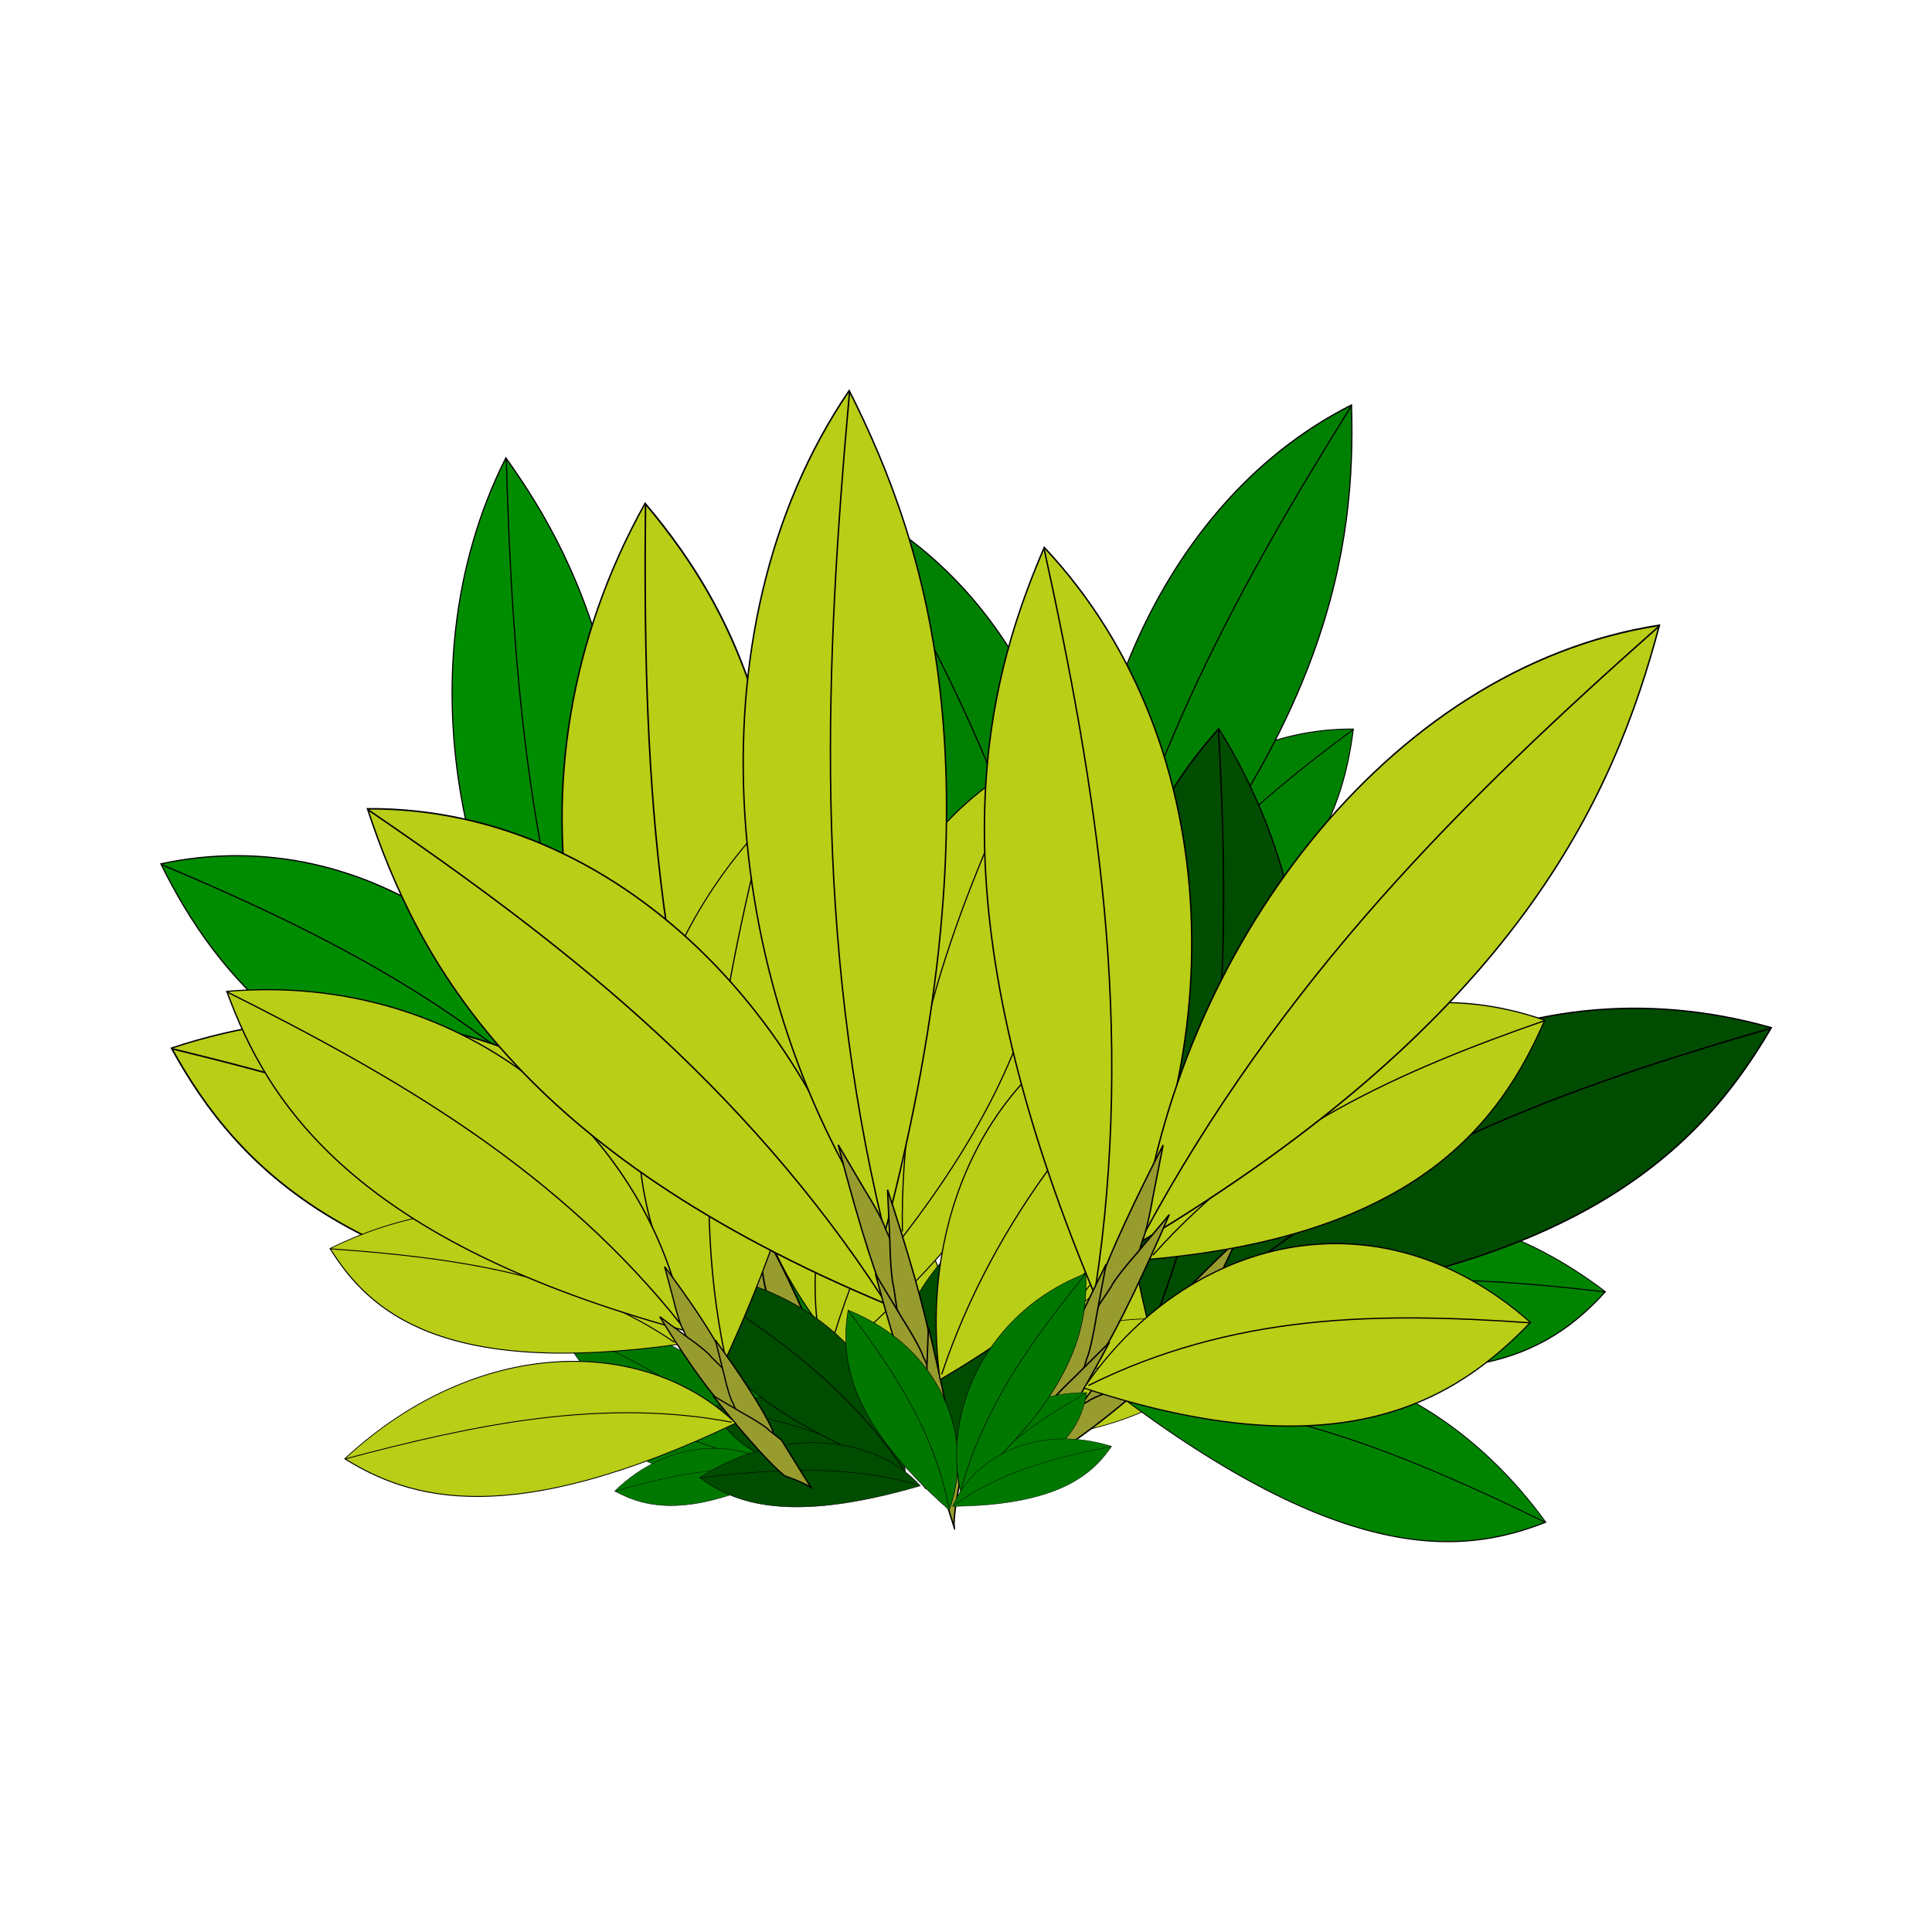 <svg:svg xmlns:dc="http://purl.org/dc/elements/1.1/" xmlns:ns2="http://creativecommons.org/ns#" xmlns:rdf="http://www.w3.org/1999/02/22-rdf-syntax-ns#" xmlns:svg="http://www.w3.org/2000/svg" height="959.753" id="svg2" version="1.1" viewBox="-79.682 -193.683 959.753 959.753" width="959.753">
  <svg:title id="title3321">tree-07</svg:title>
  <svg:g id="g3151" stroke="#000">
    <svg:g fill="#007800" id="g3392" transform="matrix(-.195 .185 .176 .144 286.66 370.38)">
      <svg:g id="g3394" transform="matrix(.778 .228 -.187 .637 215.09 136.4)">
        <svg:path d="m426.67 539.76c-92.5-144.26-87.36-353.91 50.75-478.72 42.02 95.69 73.19 231.78-50.75 478.72z" id="path3396" stroke-width="1px" />
        <svg:path d="m425.78 534.5c-10.917-80.499-9.177-162.45 1.727-242.95 10.537-77.791 29.226-154.25 50.082-229.93" id="path3398" />
      </svg:g>
      <svg:g id="g3400" transform="matrix(-.811 .585 .585 .811 458.76 -68.339)">
        <svg:path d="m426.67 539.76c-92.5-144.26-87.36-353.91 50.75-478.72 42.02 95.69 73.19 231.78-50.75 478.72z" id="path3402" stroke-width="1px" />
        <svg:path d="m425.78 534.5c-10.917-80.499-9.177-162.45 1.727-242.95 10.537-77.791 29.226-154.25 50.082-229.93" id="path3404" />
      </svg:g>
      <svg:g id="g3406" transform="matrix(1 0 0 1.128 7.327 -35.717)">
        <svg:path d="m426.67 539.76c-92.5-144.26-87.36-353.91 50.75-478.72 42.02 95.69 73.19 231.78-50.75 478.72z" id="path3408" stroke-width="1px" />
        <svg:path d="m425.78 534.5c-10.917-80.499-9.177-162.45 1.727-242.95 10.537-77.791 29.226-154.25 50.082-229.93" id="path3410" />
      </svg:g>
      <svg:g id="g3412" transform="matrix(.644 .494 -.404 .527 374.67 113.93)">
        <svg:path d="m426.67 539.76c-92.5-144.26-87.36-353.91 50.75-478.72 42.02 95.69 73.19 231.78-50.75 478.72z" id="path3414" stroke-width="1px" />
        <svg:path d="m425.78 534.5c-10.917-80.499-9.177-162.45 1.727-242.95 10.537-77.791 29.226-154.25 50.082-229.93" id="path3416" />
      </svg:g>
    </svg:g>
    <svg:g fill="#008c00" id="g3252" transform="matrix(.545 -.185 .151 .58 -97.574 104.23)">
      <svg:g id="g3254" transform="matrix(.778 .228 -.187 .637 215.09 136.4)">
        <svg:path d="m426.67 539.76c-92.5-144.26-87.36-353.91 50.75-478.72 42.02 95.69 73.19 231.78-50.75 478.72z" id="path3256" stroke-width="1px" />
        <svg:path d="m425.78 534.5c-10.917-80.499-9.177-162.45 1.727-242.95 10.537-77.791 29.226-154.25 50.082-229.93" id="path3258" />
      </svg:g>
      <svg:g id="g3260" transform="matrix(-.811 .585 .585 .811 458.76 -68.339)">
        <svg:path d="m426.67 539.76c-92.5-144.26-87.36-353.91 50.75-478.72 42.02 95.69 73.19 231.78-50.75 478.72z" id="path3262" stroke-width="1px" />
        <svg:path d="m425.78 534.5c-10.917-80.499-9.177-162.45 1.727-242.95 10.537-77.791 29.226-154.25 50.082-229.93" id="path3264" />
      </svg:g>
      <svg:g id="g3266" transform="matrix(1 0 0 1.128 7.327 -35.717)">
        <svg:path d="m426.67 539.76c-92.5-144.26-87.36-353.91 50.75-478.72 42.02 95.69 73.19 231.78-50.75 478.72z" id="path3268" stroke-width="1px" />
        <svg:path d="m425.78 534.5c-10.917-80.499-9.177-162.45 1.727-242.95 10.537-77.791 29.226-154.25 50.082-229.93" id="path3270" />
      </svg:g>
      <svg:g id="g3282" transform="matrix(.644 .494 -.404 .527 402.92 176.36)">
        <svg:path d="m426.67 539.76c-92.5-144.26-87.36-353.91 50.75-478.72 42.02 95.69 73.19 231.78-50.75 478.72z" id="path3284" stroke-width="1px" />
        <svg:path d="m425.78 534.5c-10.917-80.499-9.177-162.45 1.727-242.95 10.537-77.791 29.226-154.25 50.082-229.93" id="path3286" />
      </svg:g>
    </svg:g>
    <svg:g fill="#008000" id="g3288" transform="matrix(.538 .209 -.19 .566 337.21 -112.56)">
      <svg:g id="g3290" transform="matrix(.778 .228 -.187 .637 215.09 136.4)">
        <svg:path d="m426.67 539.76c-92.5-144.26-87.36-353.91 50.75-478.72 42.02 95.69 73.19 231.78-50.75 478.72z" id="path3292" stroke-width="1px" />
        <svg:path d="m425.78 534.5c-10.917-80.499-9.177-162.45 1.727-242.95 10.537-77.791 29.226-154.25 50.082-229.93" id="path3294" />
      </svg:g>
      <svg:g id="g3296" transform="matrix(-.811 .585 .585 .811 458.76 -68.339)">
        <svg:path d="m426.67 539.76c-92.5-144.26-87.36-353.91 50.75-478.72 42.02 95.69 73.19 231.78-50.75 478.72z" id="path3298" stroke-width="1px" />
        <svg:path d="m425.78 534.5c-10.917-80.499-9.177-162.45 1.727-242.95 10.537-77.791 29.226-154.25 50.082-229.93" id="path3300" />
      </svg:g>
      <svg:g id="g3302" transform="matrix(1 0 0 1.128 7.327 -35.717)">
        <svg:path d="m426.67 539.76c-92.5-144.26-87.36-353.91 50.75-478.72 42.02 95.69 73.19 231.78-50.75 478.72z" id="path3304" stroke-width="1px" />
        <svg:path d="m425.78 534.5c-10.917-80.499-9.177-162.45 1.727-242.95 10.537-77.791 29.226-154.25 50.082-229.93" id="path3306" />
      </svg:g>
      <svg:g id="g3308" transform="matrix(.644 .494 -.404 .527 402.92 176.36)">
        <svg:path d="m426.67 539.76c-92.5-144.26-87.36-353.91 50.75-478.72 42.02 95.69 73.19 231.78-50.75 478.72z" id="path3310" stroke-width="1px" />
        <svg:path d="m425.78 534.5c-10.917-80.499-9.177-162.45 1.727-242.95 10.537-77.791 29.226-154.25 50.082-229.93" id="path3312" />
      </svg:g>
    </svg:g>
    <svg:g id="g3314" transform="matrix(.477 .144 -.169 .389 286.31 225.13)">
      <svg:g id="g3316" transform="matrix(.778 .228 -.187 .637 215.09 136.4)">
        <svg:path d="m426.67 539.76c-92.5-144.26-87.36-353.91 50.75-478.72 42.02 95.69 73.19 231.78-50.75 478.72z" fill="#b9ce16" id="path3318" stroke-width="1px" />
        <svg:path d="m425.78 534.5c-10.917-80.499-9.177-162.45 1.727-242.95 10.537-77.791 29.226-154.25 50.082-229.93" fill="none" id="path3320" />
      </svg:g>
      <svg:g id="g3322" transform="matrix(-.811 .585 .585 .811 458.76 -68.339)">
        <svg:path d="m426.67 539.76c-92.5-144.26-87.36-353.91 50.75-478.72 42.02 95.69 73.19 231.78-50.75 478.72z" fill="#b9ce16" id="path3324" stroke-width="1px" />
        <svg:path d="m425.78 534.5c-10.917-80.499-9.177-162.45 1.727-242.95 10.537-77.791 29.226-154.25 50.082-229.93" fill="none" id="path3326" />
      </svg:g>
      <svg:g id="g3328" transform="matrix(1 0 0 1.128 7.327 -35.717)">
        <svg:path d="m426.67 539.76c-92.5-144.26-87.36-353.91 50.75-478.72 42.02 95.69 73.19 231.78-50.75 478.72z" fill="#b9ce16" id="path3330" stroke-width="1px" />
        <svg:path d="m425.78 534.5c-10.917-80.499-9.177-162.45 1.727-242.95 10.537-77.791 29.226-154.25 50.082-229.93" fill="none" id="path3332" />
      </svg:g>
      <svg:g id="g3334" transform="matrix(.644 .494 -.404 .527 374.67 113.93)">
        <svg:path d="m426.67 539.76c-92.5-144.26-87.36-353.91 50.75-478.72 42.02 95.69 73.19 231.78-50.75 478.72z" fill="#b9ce16" id="path3336" stroke-width="1px" />
        <svg:path d="m425.78 534.5c-10.917-80.499-9.177-162.45 1.727-242.95 10.537-77.791 29.226-154.25 50.082-229.93" fill="none" id="path3338" />
      </svg:g>
    </svg:g>
    <svg:g id="g3216" transform="matrix(.725 -.32 .169 .659 -116.28 189.67)">
      <svg:g id="g3218" transform="matrix(.778 .228 -.187 .637 215.09 136.4)">
        <svg:path d="m426.67 539.76c-92.5-144.26-87.36-353.91 50.75-478.72 42.02 95.69 73.19 231.78-50.75 478.72z" fill="#b9ce16" id="path3220" stroke-width="1px" />
        <svg:path d="m425.78 534.5c-10.917-80.499-9.177-162.45 1.727-242.95 10.537-77.791 29.226-154.25 50.082-229.93" fill="none" id="path3222" />
      </svg:g>
      <svg:g id="g3224" transform="matrix(-.811 .585 .585 .811 458.76 -68.339)">
        <svg:path d="m426.67 539.76c-92.5-144.26-87.36-353.91 50.75-478.72 42.02 95.69 73.19 231.78-50.75 478.72z" fill="#b9ce16" id="path3226" stroke-width="1px" />
        <svg:path d="m425.78 534.5c-10.917-80.499-9.177-162.45 1.727-242.95 10.537-77.791 29.226-154.25 50.082-229.93" fill="none" id="path3228" />
      </svg:g>
      <svg:g id="g3230" transform="matrix(1 0 0 1.128 7.327 -35.717)">
        <svg:path d="m426.67 539.76c-92.5-144.26-87.36-353.91 50.75-478.72 42.02 95.69 73.19 231.78-50.75 478.72z" fill="#b9ce16" id="path3232" stroke-width="1px" />
        <svg:path d="m425.78 534.5c-10.917-80.499-9.177-162.45 1.727-242.95 10.537-77.791 29.226-154.25 50.082-229.93" fill="none" id="path3234" />
      </svg:g>
      <svg:g fill="#989c2e" id="g3236" stroke-width="1px">
        <svg:path d="m442.23 639.63c-0.427-5.205-13.732-24.053-13.732-24.053-6.982-21.781-14.733-67.221-19.562-102.12l14.686 31.005c5.992 11.785 10.649 23.246 10.8 25.7l4.79 13.986c1.631 33.184 2.271 43.073 3.018 55.48z" id="path3238" />
        <svg:path d="m451.74 676.12c-1.386-5.036 4.639-27.306 4.639-27.306-0.921-22.854-9.242-68.193-16.688-102.63l-3.148 34.162c-1.581 13.126-2.02 25.489-1.32 27.845l0.303 14.781c9.861 31.727 12.656 41.235 16.214 53.144z" id="path3240" />
        <svg:path d="m458.26 724.7c-0.486-5.2-14.002-23.897-14.002-23.897-7.226-21.701-15.487-67.051-20.708-101.89l15.034 30.838c6.124 11.717 10.909 23.125 11.088 25.577l4.947 13.932c2.004 33.163 2.755 43.045 3.641 55.443z" id="path3242" />
        <svg:path d="m456.36 767.68c-0.926-5.14 7.084-26.776 7.084-26.776 1.145-22.844-3.051-68.749-7.36-103.71l-6.218 33.739c-2.759 12.929-4.312 25.203-3.827 27.613l-1.032 14.748c6.959 32.487 8.884 42.208 11.352 54.39z" id="path3244" />
      </svg:g>
      <svg:g id="g3246" transform="matrix(.644 .494 -.404 .527 402.92 176.36)">
        <svg:path d="m426.67 539.76c-92.5-144.26-87.36-353.91 50.75-478.72 42.02 95.69 73.19 231.78-50.75 478.72z" fill="#b9ce16" id="path3248" stroke-width="1px" />
        <svg:path d="m425.78 534.5c-10.917-80.499-9.177-162.45 1.727-242.95 10.537-77.791 29.226-154.25 50.082-229.93" fill="none" id="path3250" />
      </svg:g>
    </svg:g>
    <svg:g fill="#004c00" id="g3366" transform="matrix(-.298 .186 .186 .203 392.73 340.53)">
      <svg:g id="g3368" transform="matrix(.778 .228 -.187 .637 215.09 136.4)">
        <svg:path d="m426.67 539.76c-92.5-144.26-87.36-353.91 50.75-478.72 42.02 95.69 73.19 231.78-50.75 478.72z" id="path3370" stroke-width="1px" />
        <svg:path d="m425.78 534.5c-10.917-80.499-9.177-162.45 1.727-242.95 10.537-77.791 29.226-154.25 50.082-229.93" id="path3372" />
      </svg:g>
      <svg:g id="g3374" transform="matrix(-.811 .585 .585 .811 458.76 -68.339)">
        <svg:path d="m426.67 539.76c-92.5-144.26-87.36-353.91 50.75-478.72 42.02 95.69 73.19 231.78-50.75 478.72z" id="path3376" stroke-width="1px" />
        <svg:path d="m425.78 534.5c-10.917-80.499-9.177-162.45 1.727-242.95 10.537-77.791 29.226-154.25 50.082-229.93" id="path3378" />
      </svg:g>
      <svg:g id="g3380" transform="matrix(1 0 0 1.128 7.327 -35.717)">
        <svg:path d="m426.67 539.76c-92.5-144.26-87.36-353.91 50.75-478.72 42.02 95.69 73.19 231.78-50.75 478.72z" id="path3382" stroke-width="1px" />
        <svg:path d="m425.78 534.5c-10.917-80.499-9.177-162.45 1.727-242.95 10.537-77.791 29.226-154.25 50.082-229.93" id="path3384" />
      </svg:g>
      <svg:g id="g3386" transform="matrix(.644 .494 -.404 .527 374.67 113.93)">
        <svg:path d="m426.67 539.76c-92.5-144.26-87.36-353.91 50.75-478.72 42.02 95.69 73.19 231.78-50.75 478.72z" id="path3388" stroke-width="1px" />
        <svg:path d="m425.78 534.5c-10.917-80.499-9.177-162.45 1.727-242.95 10.537-77.791 29.226-154.25 50.082-229.93" id="path3390" />
      </svg:g>
    </svg:g>
    <svg:g id="g3108" transform="matrix(-.48 .433 .377 .353 253.19 77.204)">
      <svg:g id="g3110" transform="matrix(.778 .228 -.187 .637 215.09 136.4)">
        <svg:path d="m426.67 539.76c-92.5-144.26-87.36-353.91 50.75-478.72 42.02 95.69 73.19 231.78-50.75 478.72z" fill="#b9ce16" id="path3112" stroke-width="1px" />
        <svg:path d="m425.78 534.5c-10.917-80.499-9.177-162.45 1.727-242.95 10.537-77.791 29.226-154.25 50.082-229.93" fill="none" id="path3114" />
      </svg:g>
      <svg:g id="g3116" transform="matrix(-.811 .585 .585 .811 458.76 -68.339)">
        <svg:path d="m426.67 539.76c-92.5-144.26-87.36-353.91 50.75-478.72 42.02 95.69 73.19 231.78-50.75 478.72z" fill="#b9ce16" id="path3118" stroke-width="1px" />
        <svg:path d="m425.78 534.5c-10.917-80.499-9.177-162.45 1.727-242.95 10.537-77.791 29.226-154.25 50.082-229.93" fill="none" id="path3120" />
      </svg:g>
      <svg:g id="g3122" transform="matrix(1 0 0 1.128 7.327 -35.717)">
        <svg:path d="m426.67 539.76c-92.5-144.26-87.36-353.91 50.75-478.72 42.02 95.69 73.19 231.78-50.75 478.72z" fill="#b9ce16" id="path3124" stroke-width="1px" />
        <svg:path d="m425.78 534.5c-10.917-80.499-9.177-162.45 1.727-242.95 10.537-77.791 29.226-154.25 50.082-229.93" fill="none" id="path3126" />
      </svg:g>
      <svg:g fill="#989c2e" id="g3128" stroke-width="1px">
        <svg:path d="m442.23 639.63c-0.427-5.205-13.732-24.053-13.732-24.053-6.982-21.781-14.733-67.221-19.562-102.12l14.686 31.005c5.992 11.785 10.649 23.246 10.8 25.7l4.79 13.986c1.631 33.184 2.271 43.073 3.018 55.48z" id="path3130" />
        <svg:path d="m451.74 676.12c-1.386-5.036 4.639-27.306 4.639-27.306-0.921-22.854-9.242-68.193-16.688-102.63l-3.148 34.162c-1.581 13.126-2.02 25.489-1.32 27.845l0.303 14.781c9.861 31.727 12.656 41.235 16.214 53.144z" id="path3132" />
        <svg:path d="m458.26 724.7c-0.486-5.2-14.002-23.897-14.002-23.897-7.226-21.701-15.487-67.051-20.708-101.89l15.034 30.838c6.124 11.717 10.909 23.125 11.088 25.577l4.947 13.932c2.004 33.163 2.755 43.045 3.641 55.443z" id="path3134" />
        <svg:path d="m456.36 767.68c-0.926-5.14 7.084-26.776 7.084-26.776 1.145-22.844-3.051-68.749-7.36-103.71l-6.218 33.739c-2.759 12.929-4.312 25.203-3.827 27.613l-1.032 14.748c6.959 32.487 8.884 42.208 11.352 54.39z" id="path3136" />
      </svg:g>
      <svg:g id="g3138" transform="matrix(.644 .494 -.404 .527 402.92 176.36)">
        <svg:path d="m426.67 539.76c-92.5-144.26-87.36-353.91 50.75-478.72 42.02 95.69 73.19 231.78-50.75 478.72z" fill="#b9ce16" id="path3140" stroke-width="1px" />
        <svg:path d="m425.78 534.5c-10.917-80.499-9.177-162.45 1.727-242.95 10.537-77.791 29.226-154.25 50.082-229.93" fill="none" id="path3142" />
      </svg:g>
    </svg:g>
    <svg:g id="g3089" transform="matrix(.693 -.089 .098 .766 3.003 18.13)">
      <svg:g id="g3071" transform="matrix(.778 .228 -.187 .637 215.09 136.4)">
        <svg:path d="m426.67 539.76c-92.5-144.26-87.36-353.91 50.75-478.72 42.02 95.69 73.19 231.78-50.75 478.72z" fill="#b9ce16" id="path3073" stroke-width="1px" />
        <svg:path d="m425.78 534.5c-10.917-80.499-9.177-162.45 1.727-242.95 10.537-77.791 29.226-154.25 50.082-229.93" fill="none" id="path3075" />
      </svg:g>
      <svg:g id="g3077" transform="matrix(-.811 .585 .585 .811 458.76 -68.339)">
        <svg:path d="m426.67 539.76c-92.5-144.26-87.36-353.91 50.75-478.72 42.02 95.69 73.19 231.78-50.75 478.72z" fill="#b9ce16" id="path3079" stroke-width="1px" />
        <svg:path d="m425.78 534.5c-10.917-80.499-9.177-162.45 1.727-242.95 10.537-77.791 29.226-154.25 50.082-229.93" fill="none" id="path3081" />
      </svg:g>
      <svg:g id="g3053" transform="matrix(1 0 0 1.128 7.327 -35.717)">
        <svg:path d="m426.67 539.76c-92.5-144.26-87.36-353.91 50.75-478.72 42.02 95.69 73.19 231.78-50.75 478.72z" fill="#b9ce16" id="path2987" stroke-width="1px" />
        <svg:path d="m425.78 534.5c-10.917-80.499-9.177-162.45 1.727-242.95 10.537-77.791 29.226-154.25 50.082-229.93" fill="none" id="path3001" />
      </svg:g>
      <svg:g fill="#989c2e" id="g3065" stroke-width="1px">
        <svg:path d="m442.23 639.63c-0.427-5.205-13.732-24.053-13.732-24.053-6.982-21.781-14.733-67.221-19.562-102.12l14.686 31.005c5.992 11.785 10.649 23.246 10.8 25.7l4.79 13.986c1.631 33.184 2.271 43.073 3.018 55.48z" id="path3063" />
        <svg:path d="m451.74 676.12c-1.386-5.036 4.639-27.306 4.639-27.306-0.921-22.854-9.242-68.193-16.688-102.63l-3.148 34.162c-1.581 13.126-2.02 25.489-1.32 27.845l0.303 14.781c9.861 31.727 12.656 41.235 16.214 53.144z" id="path3057" />
        <svg:path d="m458.26 724.7c-0.486-5.2-14.002-23.897-14.002-23.897-7.226-21.701-15.487-67.051-20.708-101.89l15.034 30.838c6.124 11.717 10.909 23.125 11.088 25.577l4.947 13.932c2.004 33.163 2.755 43.045 3.641 55.443z" id="path3059" />
        <svg:path d="m456.36 767.68c-0.926-5.14 7.084-26.776 7.084-26.776 1.145-22.844-3.051-68.749-7.36-103.71l-6.218 33.739c-2.759 12.929-4.312 25.203-3.827 27.613l-1.032 14.748c6.959 32.487 8.884 42.208 11.352 54.39z" id="path3061" />
      </svg:g>
      <svg:g id="g3083" transform="matrix(.644 .494 -.404 .527 402.92 176.36)">
        <svg:path d="m426.67 539.76c-92.5-144.26-87.36-353.91 50.75-478.72 42.02 95.69 73.19 231.78-50.75 478.72z" fill="#b9ce16" id="path3085" stroke-width="1px" />
        <svg:path d="m425.78 534.5c-10.917-80.499-9.177-162.45 1.727-242.95 10.537-77.791 29.226-154.25 50.082-229.93" fill="none" id="path3087" />
      </svg:g>
    </svg:g>
    <svg:g id="g3180" transform="matrix(.435 .582 -.485 .313 605.45 24.318)">
      <svg:g fill="#008400" id="g3182" transform="matrix(.778 .228 -.187 .637 215.09 136.4)">
        <svg:path d="m426.67 539.76c-92.5-144.26-87.36-353.91 50.75-478.72 42.02 95.69 73.19 231.78-50.75 478.72z" id="path3184" stroke-width="1px" />
        <svg:path d="m425.78 534.5c-10.917-80.499-9.177-162.45 1.727-242.95 10.537-77.791 29.226-154.25 50.082-229.93" id="path3186" />
      </svg:g>
      <svg:g fill="#004c00" id="g3188" transform="matrix(-.811 .585 .585 .811 458.76 -68.339)">
        <svg:path d="m426.67 539.76c-92.5-144.26-87.36-353.91 50.75-478.72 42.02 95.69 73.19 231.78-50.75 478.72z" id="path3190" stroke-width="1px" />
        <svg:path d="m425.78 534.5c-10.917-80.499-9.177-162.45 1.727-242.95 10.537-77.791 29.226-154.25 50.082-229.93" id="path3192" />
      </svg:g>
      <svg:g fill="#004c00" id="g3194" transform="matrix(1 0 0 1.128 7.327 -35.717)">
        <svg:path d="m426.67 539.76c-92.5-144.26-87.36-353.91 50.75-478.72 42.02 95.69 73.19 231.78-50.75 478.72z" id="path3196" stroke-width="1px" />
        <svg:path d="m425.78 534.5c-10.917-80.499-9.177-162.45 1.727-242.95 10.537-77.791 29.226-154.25 50.082-229.93" id="path3198" />
      </svg:g>
      <svg:g fill="#989c2e" id="g3200" stroke-width="1px">
        <svg:path d="m442.23 639.63c-0.427-5.205-13.732-24.053-13.732-24.053-6.982-21.781-14.733-67.221-19.562-102.12l14.686 31.005c5.992 11.785 10.649 23.246 10.8 25.7l4.79 13.986c1.631 33.184 2.271 43.073 3.018 55.48z" id="path3202" />
        <svg:path d="m451.74 676.12c-1.386-5.036 4.639-27.306 4.639-27.306-0.921-22.854-9.242-68.193-16.688-102.63l-3.148 34.162c-1.581 13.126-2.02 25.489-1.32 27.845l0.303 14.781c9.861 31.727 12.656 41.235 16.214 53.144z" id="path3204" />
        <svg:path d="m458.26 724.7c-0.486-5.2-14.002-23.897-14.002-23.897-7.226-21.701-15.487-67.051-20.708-101.89l15.034 30.838c6.124 11.717 10.909 23.125 11.088 25.577l4.947 13.932c2.004 33.163 2.755 43.045 3.641 55.443z" id="path3206" />
        <svg:path d="m456.36 767.68c-0.926-5.14 7.084-26.776 7.084-26.776 1.145-22.844-3.051-68.749-7.36-103.71l-6.218 33.739c-2.759 12.929-4.312 25.203-3.827 27.613l-1.032 14.748c6.959 32.487 8.884 42.208 11.352 54.39z" id="path3208" />
      </svg:g>
      <svg:g fill="#008400" id="g3210" transform="matrix(.644 .494 -.404 .527 402.92 176.36)">
        <svg:path d="m426.67 539.76c-92.5-144.26-87.36-353.91 50.75-478.72 42.02 95.69 73.19 231.78-50.75 478.72z" id="path3212" stroke-width="1px" />
        <svg:path d="m425.78 534.5c-10.917-80.499-9.177-162.45 1.727-242.95 10.537-77.791 29.226-154.25 50.082-229.93" id="path3214" />
      </svg:g>
    </svg:g>
    <svg:g id="g3144" transform="matrix(.553 .471 -.426 .612 490.7 -131.66)">
      <svg:g id="g3146" transform="matrix(.778 .228 -.187 .637 215.09 136.4)">
        <svg:path d="m426.67 539.76c-92.5-144.26-87.36-353.91 50.75-478.72 42.02 95.69 73.19 231.78-50.75 478.72z" fill="#b9ce16" id="path3148" stroke-width="1px" />
        <svg:path d="m425.78 534.5c-10.917-80.499-9.177-162.45 1.727-242.95 10.537-77.791 29.226-154.25 50.082-229.93" fill="none" id="path3150" />
      </svg:g>
      <svg:g id="g3152" transform="matrix(-.811 .585 .585 .811 458.76 -68.339)">
        <svg:path d="m426.67 539.76c-92.5-144.26-87.36-353.91 50.75-478.72 42.02 95.69 73.19 231.78-50.75 478.72z" fill="#b9ce16" id="path3154" stroke-width="1px" />
        <svg:path d="m425.78 534.5c-10.917-80.499-9.177-162.45 1.727-242.95 10.537-77.791 29.226-154.25 50.082-229.93" fill="none" id="path3156" />
      </svg:g>
      <svg:g id="g3158" transform="matrix(1 0 0 1.128 7.327 -35.717)">
        <svg:path d="m426.67 539.76c-92.5-144.26-87.36-353.91 50.75-478.72 42.02 95.69 73.19 231.78-50.75 478.72z" fill="#b9ce16" id="path3160" stroke-width="1px" />
        <svg:path d="m425.78 534.5c-10.917-80.499-9.177-162.45 1.727-242.95 10.537-77.791 29.226-154.25 50.082-229.93" fill="none" id="path3162" />
      </svg:g>
      <svg:g fill="#989c2e" id="g3164" stroke-width="1px">
        <svg:path d="m442.23 639.63c-0.427-5.205-13.732-24.053-13.732-24.053-6.982-21.781-14.733-67.221-19.562-102.12l14.686 31.005c5.992 11.785 10.649 23.246 10.8 25.7l4.79 13.986c1.631 33.184 2.271 43.073 3.018 55.48z" id="path3166" />
        <svg:path d="m451.74 676.12c-1.386-5.036 4.639-27.306 4.639-27.306-0.921-22.854-9.242-68.193-16.688-102.63l-3.148 34.162c-1.581 13.126-2.02 25.489-1.32 27.845l0.303 14.781c9.861 31.727 12.656 41.235 16.214 53.144z" id="path3168" />
        <svg:path d="m458.26 724.7c-0.486-5.2-14.002-23.897-14.002-23.897-7.226-21.701-15.487-67.051-20.708-101.89l15.034 30.838c6.124 11.717 10.909 23.125 11.088 25.577l4.947 13.932c2.004 33.163 2.755 43.045 3.641 55.443z" id="path3170" />
        <svg:path d="m456.36 767.68c-0.926-5.14 7.084-26.776 7.084-26.776 1.145-22.844-3.051-68.749-7.36-103.71l-6.218 33.739c-2.759 12.929-4.312 25.203-3.827 27.613l-1.032 14.748c6.959 32.487 8.884 42.208 11.352 54.39z" id="path3172" />
      </svg:g>
      <svg:g id="g3174" transform="matrix(.644 .494 -.404 .527 402.92 176.36)">
        <svg:path d="m426.67 539.76c-92.5-144.26-87.36-353.91 50.75-478.72 42.02 95.69 73.19 231.78-50.75 478.72z" fill="#b9ce16" id="path3176" stroke-width="1px" />
        <svg:path d="m425.78 534.5c-10.917-80.499-9.177-162.45 1.727-242.95 10.537-77.791 29.226-154.25 50.082-229.93" fill="none" id="path3178" />
      </svg:g>
    </svg:g>
    <svg:g fill="#007800" id="g3340" transform="matrix(.258 .077 -.091 .208 337.65 394.71)">
      <svg:g id="g3342" transform="matrix(.778 .228 -.187 .637 215.09 136.4)">
        <svg:path d="m426.67 539.76c-92.5-144.26-87.36-353.91 50.75-478.72 42.02 95.69 73.19 231.78-50.75 478.72z" id="path3344" stroke-width="1px" />
        <svg:path d="m425.78 534.5c-10.917-80.499-9.177-162.45 1.727-242.95 10.537-77.791 29.226-154.25 50.082-229.93" id="path3346" />
      </svg:g>
      <svg:g id="g3348" transform="matrix(-.811 .585 .585 .811 458.76 -68.339)">
        <svg:path d="m426.67 539.76c-92.5-144.26-87.36-353.91 50.75-478.72 42.02 95.69 73.19 231.78-50.75 478.72z" id="path3350" stroke-width="1px" />
        <svg:path d="m425.78 534.5c-10.917-80.499-9.177-162.45 1.727-242.95 10.537-77.791 29.226-154.25 50.082-229.93" id="path3352" />
      </svg:g>
      <svg:g id="g3354" transform="matrix(1 0 0 1.128 7.327 -35.717)">
        <svg:path d="m426.67 539.76c-92.5-144.26-87.36-353.91 50.75-478.72 42.02 95.69 73.19 231.78-50.75 478.72z" id="path3356" stroke-width="1px" />
        <svg:path d="m425.78 534.5c-10.917-80.499-9.177-162.45 1.727-242.95 10.537-77.791 29.226-154.25 50.082-229.93" id="path3358" />
      </svg:g>
      <svg:g id="g3360" transform="matrix(.644 .494 -.404 .527 374.67 113.93)">
        <svg:path d="m426.67 539.76c-92.5-144.26-87.36-353.91 50.75-478.72 42.02 95.69 73.19 231.78-50.75 478.72z" id="path3362" stroke-width="1px" />
        <svg:path d="m425.78 534.5c-10.917-80.499-9.177-162.45 1.727-242.95 10.537-77.791 29.226-154.25 50.082-229.93" id="path3364" />
      </svg:g>
    </svg:g>
  </svg:g>
</svg:svg>